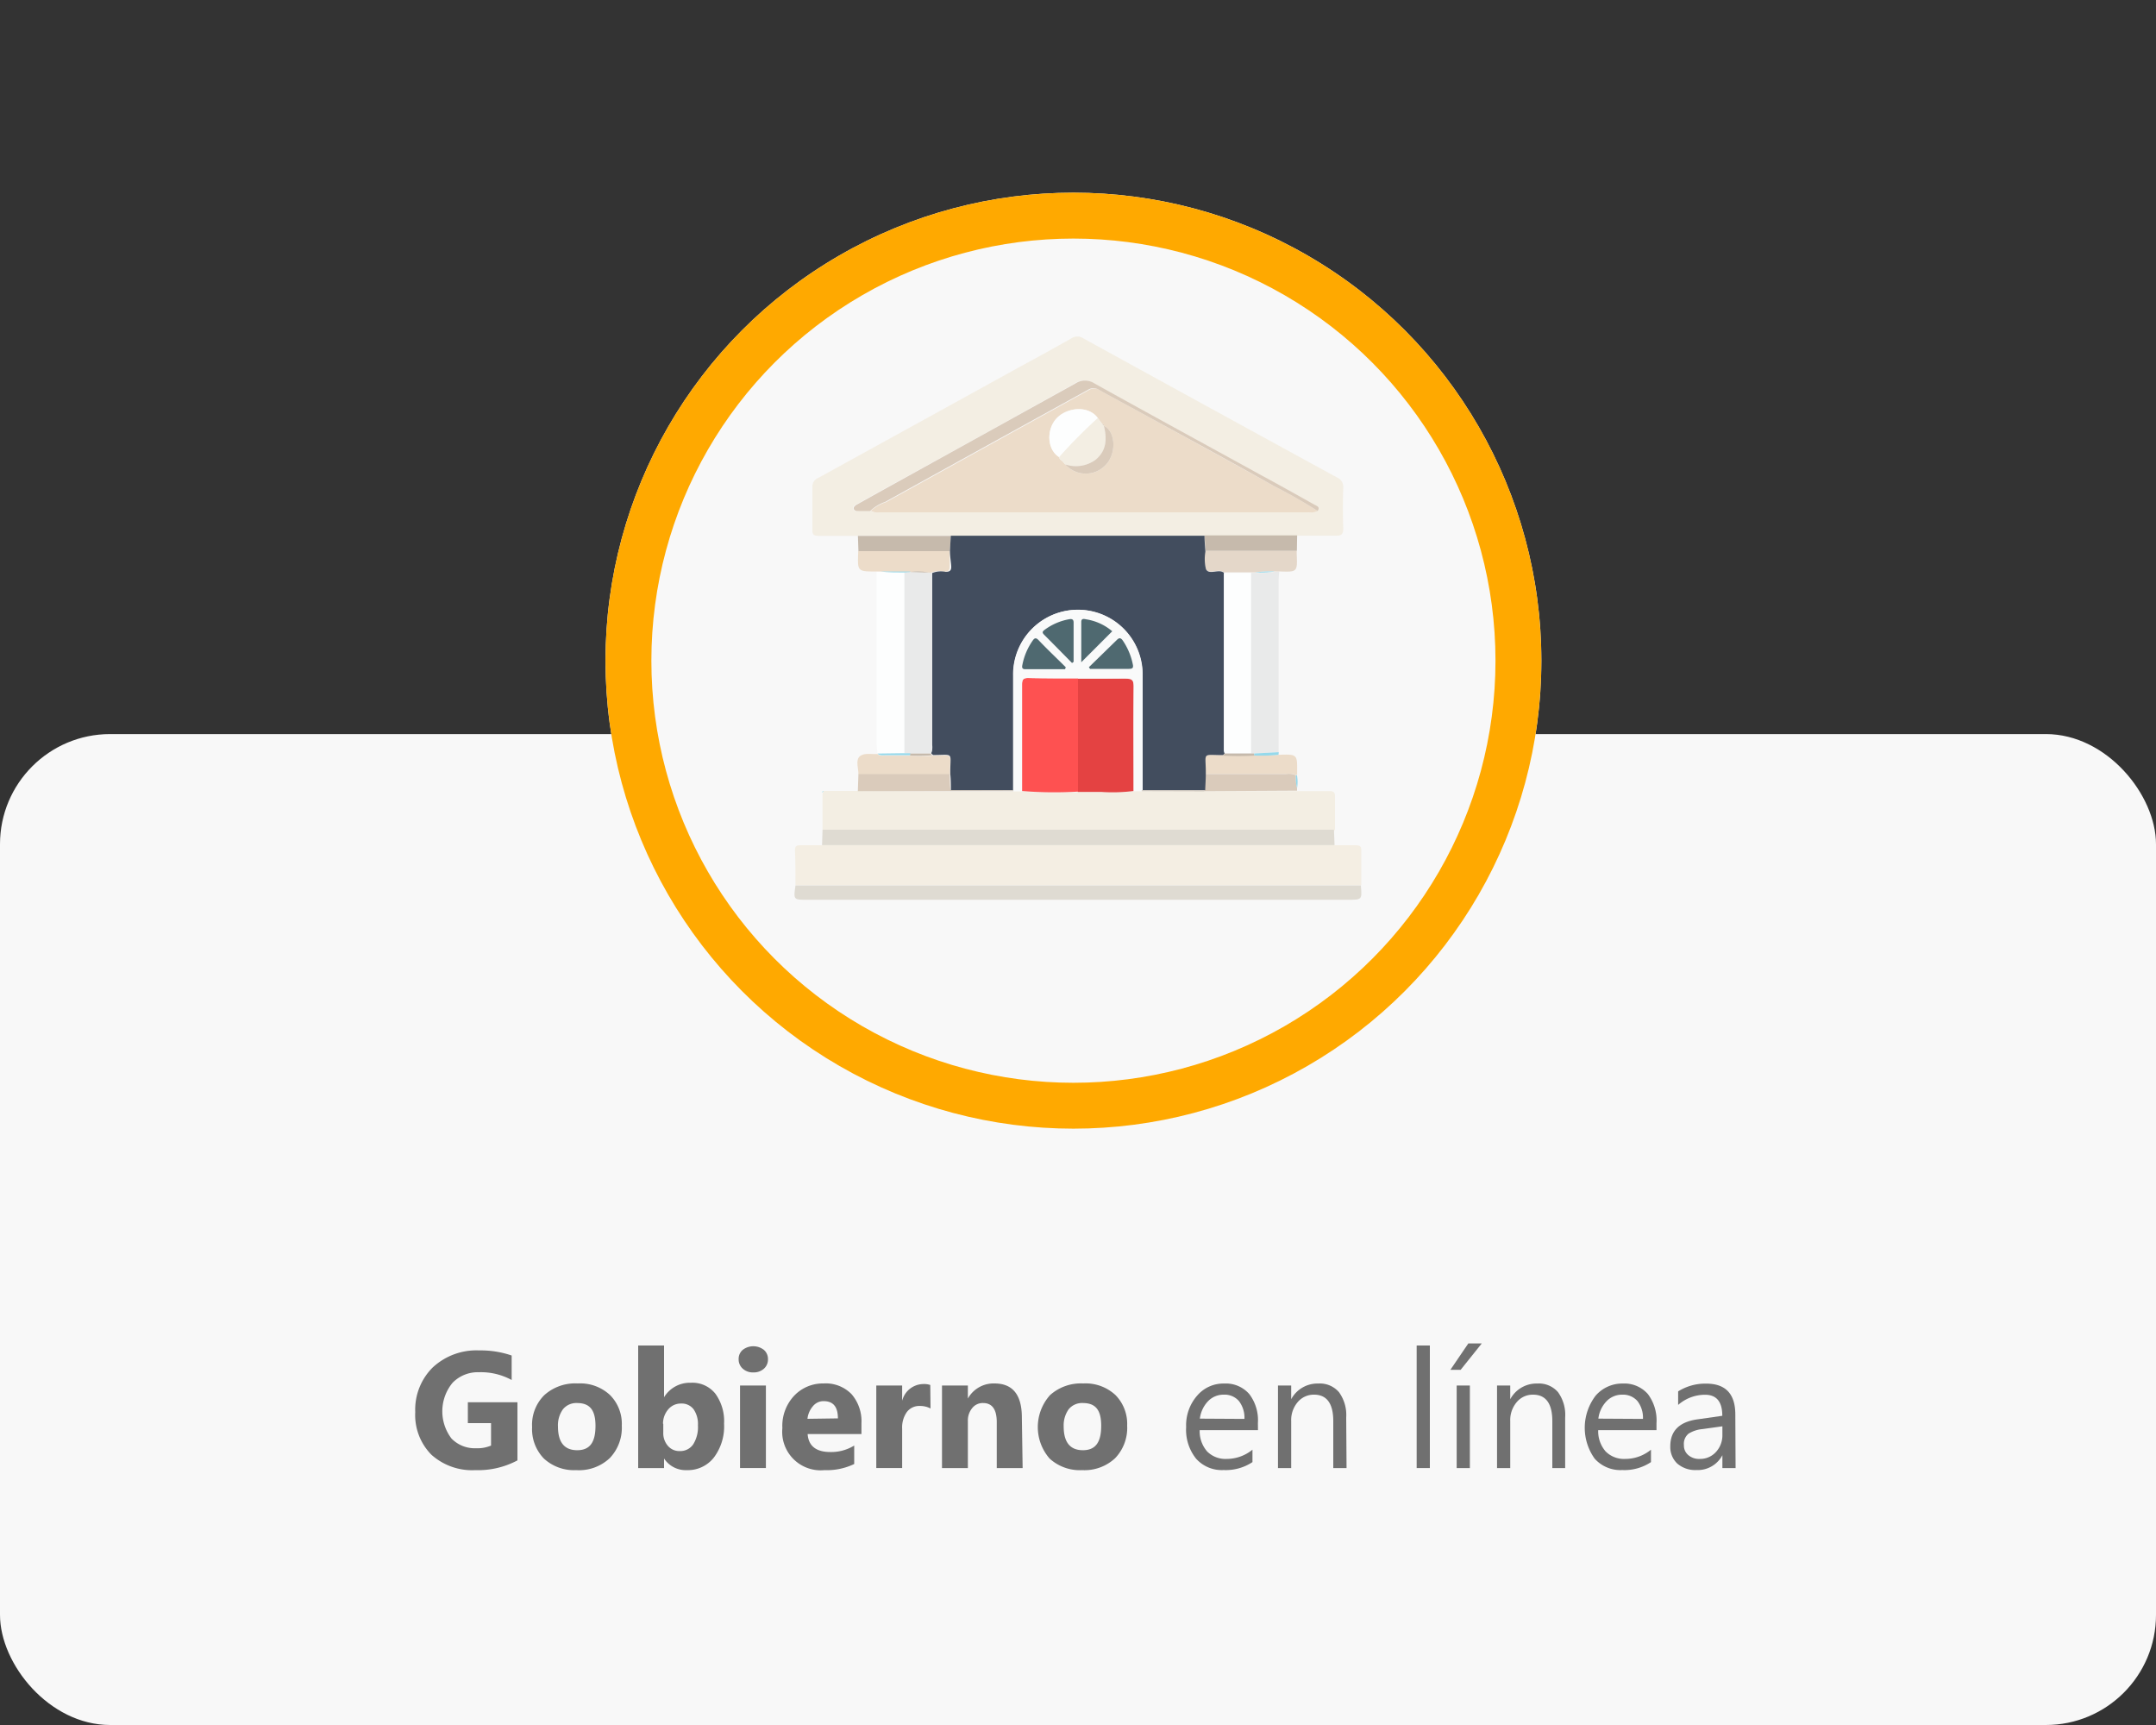 <svg xmlns="http://www.w3.org/2000/svg" viewBox="0 0 250 200"><rect x="0" y="0" width="250" height="200" fill="#333333" stroke="none"/><defs><style>.a{fill:#f8f8f8;}.b{fill:none;stroke:#ffa900;stroke-width:5.32px;}.c{isolation:isolate;}.d{fill:#707070;}.e{fill:#f3eee3;}.f{fill:#f4eee3;}.g{fill:#dfdbd2;}.h{fill:#fdfefe;}.i{fill:#e9eaea;}.j{fill:#e4d7c9;}.k{fill:#ecdcc9;}.l{fill:#dacbbb;}.m{fill:#c6baac;}.n{fill:#95d9eb;}.o{fill:#424d5e;}.p{fill:#e44242;}.q{fill:#fe5151;}.r{fill:#f9fafa;}.s{fill:#4f6970;}</style></defs><rect class="a" y="85.11" width="250" height="114.89" rx="12.77"/><circle class="a" cx="124.47" cy="76.6" r="54.26"/><circle class="b" cx="124.47" cy="76.6" r="51.6"/><g class="c"><g class="c"><path class="d" d="M60,169.32a9.68,9.68,0,0,1-4.88,1.13,7.06,7.06,0,0,1-5.1-1.79,6.55,6.55,0,0,1-1.87-4.94,6.89,6.89,0,0,1,2-5.15,7.43,7.43,0,0,1,5.43-2,11,11,0,0,1,3.75.59V160a7.43,7.43,0,0,0-3.79-.9,4.07,4.07,0,0,0-3.06,1.22,5.2,5.2,0,0,0-.13,6.46,3.74,3.74,0,0,0,2.87,1.13,3.92,3.92,0,0,0,1.72-.31V165H54.25v-2.42H60Z"/><path class="d" d="M66.83,170.45a5.16,5.16,0,0,1-3.76-1.34,4.89,4.89,0,0,1-1.37-3.65,4.84,4.84,0,0,1,1.42-3.71A5.35,5.35,0,0,1,67,160.4a5.06,5.06,0,0,1,3.74,1.35,4.72,4.72,0,0,1,1.36,3.54,5.07,5.07,0,0,1-1.4,3.77A5.18,5.18,0,0,1,66.83,170.45Zm.08-7.78a2,2,0,0,0-1.63.72,3.16,3.16,0,0,0-.58,2c0,1.83.74,2.75,2.23,2.75s2.12-.94,2.12-2.83S68.34,162.67,66.91,162.67Z"/><path class="d" d="M77,169.1h0v1.11H74V156h3v6h0a3.5,3.5,0,0,1,3.11-1.68,3.4,3.4,0,0,1,2.85,1.28,5.43,5.43,0,0,1,1,3.47A6,6,0,0,1,82.77,169a3.83,3.83,0,0,1-3.13,1.45A3,3,0,0,1,77,169.1Zm-.09-4v1a2.24,2.24,0,0,0,.54,1.54,1.73,1.73,0,0,0,1.36.6,1.81,1.81,0,0,0,1.57-.78,3.76,3.76,0,0,0,.55-2.21,3,3,0,0,0-.5-1.85,1.72,1.72,0,0,0-1.46-.67,1.88,1.88,0,0,0-1.47.66A2.52,2.52,0,0,0,76.88,165.06Z"/><path class="d" d="M87.35,159.12a1.72,1.72,0,0,1-1.23-.44,1.42,1.42,0,0,1-.47-1.09,1.36,1.36,0,0,1,.47-1.08,2,2,0,0,1,2.46,0,1.39,1.39,0,0,1,.47,1.08,1.42,1.42,0,0,1-.47,1.1A1.76,1.76,0,0,1,87.35,159.12Zm1.46,11.09h-3v-9.57h3Z"/><path class="d" d="M99.89,166.27H93.65c.1,1.39,1,2.08,2.63,2.08a5.08,5.08,0,0,0,2.77-.75v2.14a7.31,7.31,0,0,1-3.45.71,4.46,4.46,0,0,1-4.88-4.87,5.1,5.1,0,0,1,1.39-3.78,4.59,4.59,0,0,1,3.4-1.4,4.17,4.17,0,0,1,3.24,1.25A4.79,4.79,0,0,1,99.89,165Zm-2.73-1.82c0-1.37-.56-2-1.67-2a1.58,1.58,0,0,0-1.23.59,2.67,2.67,0,0,0-.63,1.46Z"/><path class="d" d="M107.9,163.3a2.62,2.62,0,0,0-1.25-.29,1.79,1.79,0,0,0-1.5.71,3.08,3.08,0,0,0-.54,1.92v4.57h-3v-9.57h3v1.77h0a2.56,2.56,0,0,1,2.53-1.94,2,2,0,0,1,.73.11Z"/><path class="d" d="M118.58,170.21h-3v-5.32q0-2.22-1.59-2.22a1.55,1.55,0,0,0-1.26.59,2.24,2.24,0,0,0-.5,1.49v5.46h-3v-9.57h3v1.51h0a3.41,3.41,0,0,1,3.08-1.75q3.18,0,3.18,3.95Z"/><path class="d" d="M125.48,170.45a5.19,5.19,0,0,1-3.77-1.34,5.55,5.55,0,0,1,.05-7.36,5.36,5.36,0,0,1,3.85-1.35,5.08,5.08,0,0,1,3.74,1.35,4.76,4.76,0,0,1,1.35,3.54,5.07,5.07,0,0,1-1.39,3.77A5.19,5.19,0,0,1,125.48,170.45Zm.07-7.78a2,2,0,0,0-1.63.72,3.22,3.22,0,0,0-.58,2c0,1.83.75,2.75,2.23,2.75s2.12-.94,2.12-2.83S127,162.67,125.55,162.67Z"/></g><g class="c"><path class="d" d="M145.87,165.81h-6.76a3.57,3.57,0,0,0,.86,2.47,3,3,0,0,0,2.26.87,4.74,4.74,0,0,0,3-1.07v1.44a5.6,5.6,0,0,1-3.34.92,4,4,0,0,1-3.19-1.31,5.35,5.35,0,0,1-1.16-3.67,5.21,5.21,0,0,1,1.27-3.64,4,4,0,0,1,3.14-1.41,3.6,3.6,0,0,1,2.91,1.22,5,5,0,0,1,1,3.37Zm-1.57-1.3a3.16,3.16,0,0,0-.64-2.07,2.2,2.2,0,0,0-1.76-.74,2.48,2.48,0,0,0-1.84.78,3.55,3.55,0,0,0-.93,2Z"/><path class="d" d="M156.14,170.21H154.6v-5.46c0-2-.74-3.05-2.22-3.05a2.43,2.43,0,0,0-1.91.87,3.21,3.21,0,0,0-.75,2.18v5.46h-1.53v-9.57h1.53v1.59h0a3.46,3.46,0,0,1,3.14-1.82,2.91,2.91,0,0,1,2.4,1,4.49,4.49,0,0,1,.84,2.93Z"/><path class="d" d="M165.8,170.21h-1.53V156h1.53Z"/><path class="d" d="M171.82,155.76l-2.45,3.06h-1.19l2.08-3.06Zm-1.38,14.45h-1.53v-9.57h1.53Z"/><path class="d" d="M181.49,170.21H180v-5.46c0-2-.74-3.05-2.23-3.05a2.41,2.41,0,0,0-1.9.87,3.21,3.21,0,0,0-.75,2.18v5.46h-1.53v-9.57h1.53v1.59h0a3.46,3.46,0,0,1,3.14-1.82,2.92,2.92,0,0,1,2.4,1,4.49,4.49,0,0,1,.83,2.93Z"/><path class="d" d="M192.08,165.81h-6.76a3.57,3.57,0,0,0,.86,2.47,3,3,0,0,0,2.26.87,4.69,4.69,0,0,0,3-1.07v1.44a5.54,5.54,0,0,1-3.33.92,4,4,0,0,1-3.19-1.31,6.13,6.13,0,0,1,.1-7.31,4.08,4.08,0,0,1,3.15-1.41,3.62,3.62,0,0,1,2.91,1.22,5.08,5.08,0,0,1,1,3.37Zm-1.57-1.3a3.16,3.16,0,0,0-.64-2.07,2.22,2.22,0,0,0-1.76-.74,2.48,2.48,0,0,0-1.84.78,3.49,3.49,0,0,0-.93,2Z"/><path class="d" d="M201.25,170.21h-1.53v-1.49h0a3.23,3.23,0,0,1-3,1.72,3.18,3.18,0,0,1-2.24-.76,2.63,2.63,0,0,1-.8-2q0-2.68,3.16-3.12l2.87-.41c0-1.62-.66-2.44-2-2.44a4.74,4.74,0,0,0-3.12,1.18v-1.57a5.92,5.92,0,0,1,3.25-.9q3.38,0,3.38,3.58Zm-1.53-4.84-2.31.32a3.66,3.66,0,0,0-1.61.53,1.52,1.52,0,0,0-.54,1.34,1.43,1.43,0,0,0,.5,1.14,1.9,1.9,0,0,0,1.33.45,2.46,2.46,0,0,0,1.88-.8,2.84,2.84,0,0,0,.75-2Z"/></g></g><path class="e" d="M99.48,62.13c-1.52,0-3,0-4.57,0-.55,0-.72-.16-.71-.71,0-1.64,0-3.29,0-4.93a1.09,1.09,0,0,1,.7-1.09q11.73-6.45,23.45-12.92c2-1.08,3.93-2.14,5.88-3.25a1.24,1.24,0,0,1,1.39,0Q140.27,47.29,155,55.34a1.21,1.21,0,0,1,.76,1.24c-.06,1.55-.06,3.11,0,4.66,0,.74-.24.89-.92.87-1.46,0-2.92,0-4.39,0l-10.74,0H110.24Zm1.42-2.9a1.62,1.62,0,0,0,1,.17h49.8a1.7,1.7,0,0,0,1-.16c.32-.45-.08-.57-.35-.72-2.14-1.2-4.28-2.38-6.43-3.57-6.36-3.49-12.74-7-19.08-10.5a2,2,0,0,0-2.22,0q-11,6.15-22.11,12.24l-3.21,1.79c-.21.11-.46.23-.37.53s.34.22.54.22c.45,0,.9,0,1.35,0Z"/><path class="f" d="M92.24,102.66c0-1.36,0-2.73-.06-4.09,0-.51.23-.58.65-.57.83,0,1.66,0,2.49,0h59.43c.81,0,1.62,0,2.43,0,.49,0,.69.11.67.63,0,1.35,0,2.69,0,4H92.24Z"/><path class="e" d="M95.5,91.7l4,0,10.74.06,7.31,0h1a45.5,45.5,0,0,0,6.5.07c.92,0,1.84.07,2.76,0a20,20,0,0,0,3.71-.11h8.27l10.74,0c1.22,0,2.43,0,3.65,0,.46,0,.63.15.62.62,0,1.3,0,2.61,0,3.91H95.38c0-1.43,0-2.86,0-4.29Z"/><path class="g" d="M95.38,96.2h59.3l.07,1.79H95.32Z"/><path class="g" d="M92.24,102.66H157.8c.14,1.66.14,1.66-1.49,1.66H93.63C92,104.33,92,104.33,92.24,102.66Z"/><path class="h" d="M101.74,87.42c0-.39-.08-.78-.08-1.16l0-20h.45c.92.08,1.85.12,2.78.11q0,10.47,0,20.95l-3.13.08Z"/><path class="i" d="M148.32,66.25c0,.39-.06.77-.06,1.16q0,9.9,0,19.8l-2.86.15-.33,0V66.41l.45,0a12,12,0,0,0,2.32-.11Z"/><path class="j" d="M148.32,66.25h-.49a13.82,13.82,0,0,0-2.32.11l-.46,0h-3.13a1.77,1.77,0,0,0-.31-.15c-.61-.15-1.48.36-1.8-.27a4.82,4.82,0,0,1-.06-2,.29.29,0,0,1,0-.09l10.61,0c0,.12,0,.23,0,.35C150.45,66.33,150.45,66.33,148.32,66.25Z"/><path class="k" d="M102.08,66.26h-.45c-2.2,0-2.2,0-2.12-2.19l0-.17h10.61c0,.57,0,1.13,0,1.69s-.13.68-.65.68a2.57,2.57,0,0,0-1.55.14l-.3,0a5.06,5.06,0,0,0-2.12-.07Z"/><path class="k" d="M101.74,87.42h0c.27.26.61.18.92.19,1,0,1.94,0,2.91,0a16,16,0,0,0,2.59,0c2.49,0,2-.4,2,2a1,1,0,0,1,0,.17H99.54c0-.72-.35-1.66.16-2.09S101,87.47,101.74,87.42Z"/><path class="k" d="M148.26,87.51c2.17-.07,2.17-.07,2.15,2,0,.12,0,.23,0,.35l-.12,0a2.12,2.12,0,0,0-1.14-.14h-9.37a1,1,0,0,1,0-.17c0-2.41-.45-2,2-2a34,34,0,0,0,3.64,0A20.6,20.6,0,0,0,148.26,87.51Z"/><path class="l" d="M99.54,89.74h10.6c0,.63,0,1.26.07,1.9,0,0,0,.06,0,.09l-10.74,0C99.49,91,99.51,90.39,99.54,89.74Z"/><path class="l" d="M139.77,89.74h9.36a2.11,2.11,0,0,1,1.14.14,4.6,4.6,0,0,0,.13,1.48c0,.1,0,.21,0,.31l-10.75.06v-.1Z"/><path class="m" d="M150.38,63.86l-10.61,0c0-.6-.07-1.2-.11-1.79l10.75,0Z"/><path class="m" d="M110.15,63.9H99.54l-.06-1.77,10.77,0C110.22,62.71,110.18,63.31,110.15,63.9Z"/><path class="n" d="M148.25,87.51a19.08,19.08,0,0,1-2.83.09,2,2,0,0,0,0-.24l2.86-.15Z"/><path class="n" d="M150.4,91.37a4.9,4.9,0,0,1-.13-1.48l.12,0A4.21,4.21,0,0,1,150.4,91.37Z"/><path class="n" d="M95.5,91.7l-.14.21C95.34,91.79,95.37,91.72,95.5,91.7Z"/><path class="o" d="M110.15,63.9l.1-1.79h29.42c0,.6.06,1.2.1,1.8,0,0,0,.05,0,.08a4.86,4.86,0,0,0,.07,2c.31.62,1.18.12,1.79.27a1.77,1.77,0,0,1,.31.15q0,10.31,0,20.6a1.3,1.3,0,0,0,.08.34l-.2.2c-2.48,0-2-.39-2,2l0,.17c0,.64-.05,1.27-.07,1.9h-7.25c0-4.43,0-8.85,0-13.27a7.48,7.48,0,1,0-15-.31v.31c0,4.42,0,8.84,0,13.27h-7.24c0-.64,0-1.27-.07-1.9a1.1,1.1,0,0,0,0-.18c0-2.4.46-2-2-2l-.21-.19a2,2,0,0,0,.11-1q0-9.37,0-18.75c0-.38,0-.77,0-1.16a2.68,2.68,0,0,1,1.56-.14c.51,0,.68-.18.65-.67S110.15,64.47,110.15,63.9Z"/><path class="k" d="M152.78,59.24a1.69,1.69,0,0,1-1,.16h-49.8a1.63,1.63,0,0,1-1-.17,4.78,4.78,0,0,1,1.74-1l23.53-13a1.12,1.12,0,0,1,1.24,0c1.46.82,2.94,1.6,4.4,2.4,5.31,2.92,10.63,5.82,15.92,8.77A54.75,54.75,0,0,1,152.78,59.24ZM128,49.36c0-.1,0-.22-.18-.18l-.54-.73c-1.06-1.42-3.36-1.21-4.56-.16-1.42,1.24-1.38,3.76.08,4.67,0,.33.4.43.54.69l.18.19h0a3.17,3.17,0,0,0,4.47.29,2.85,2.85,0,0,0,.41-.44c1.11-1.44.85-3.72-.4-4.33Z"/><path class="l" d="M152.78,59.24a57.16,57.16,0,0,0-5.05-2.88c-5.29-3-10.61-5.85-15.92-8.77-1.46-.8-2.94-1.58-4.4-2.4a1.14,1.14,0,0,0-1.24,0q-11.76,6.48-23.53,13a4.67,4.67,0,0,0-1.74,1.06H99.55c-.2,0-.46,0-.54-.23s.16-.42.37-.53l3.21-1.79q11.05-6.11,22.11-12.24a2,2,0,0,1,2.22,0c6.34,3.53,12.72,7,19.08,10.5,2.15,1.17,4.3,2.36,6.43,3.56C152.71,58.67,153.11,58.79,152.78,59.24Z"/><path class="p" d="M131.44,91.71a19.27,19.27,0,0,1-3.72.11c-.91,0-1.83,0-2.75,0l0-13.13c1.86,0,3.71,0,5.56,0,.76,0,.92.2.92.94C131.4,83.59,131.44,87.65,131.44,91.71Z"/><path class="q" d="M125,78.64q0,6.57,0,13.14a45.48,45.48,0,0,1-6.5-.07c0-.18,0-.36,0-.53,0-3.94,0-7.88,0-11.83,0-.58.16-.76.75-.74C121.14,78.65,123.05,78.64,125,78.64Z"/><path class="r" d="M125,78.65c-1.92,0-3.82,0-5.73-.05-.59,0-.75.17-.75.75,0,3.94,0,7.88,0,11.82,0,.18,0,.36,0,.54h-1a.07.07,0,0,0-.05-.08q0-6.63,0-13.27a7.48,7.48,0,0,1,15-.31,1.6,1.6,0,0,1,0,.31c0,4.43,0,8.85,0,13.27a.07.07,0,0,0,0,.09h-1c0-4.06,0-8.12,0-12.18,0-.74-.16-1-.92-.94C128.66,78.67,126.81,78.64,125,78.65Zm-.65-1.78.22-.13V72.21c0-.36-.16-.48-.49-.42A6.75,6.75,0,0,0,121.11,73c-.24.18-.29.31,0,.55q1.64,1.64,3.25,3.29Zm1.07-.09L129,73.2a6.08,6.08,0,0,0-3-1.39c-.25,0-.59-.14-.59.3,0,1.55,0,3.11,0,4.67Zm.87.58.15.24h4.48c.35,0,.57,0,.48-.5a7.5,7.5,0,0,0-1.22-2.86c-.22-.29-.37-.31-.63,0-1.08,1.07-2.17,2.12-3.25,3.17Zm-2.75.24.08-.24c-1-1-2.12-2.09-3.16-3.15-.29-.3-.46-.24-.68.08a7.26,7.26,0,0,0-1.2,2.85c-.06.31,0,.46.35.46Z"/><path class="m" d="M117.46,91.64a.07.07,0,0,1,.05.08l-7.31,0a.31.31,0,0,1,0-.1Z"/><path class="m" d="M132.4,91.72a.07.07,0,0,1,0-.08h7.25v.1Z"/><path class="i" d="M108,66.4c0,.39.06.78.06,1.16V86.31a2.12,2.12,0,0,1-.11,1.06h-2.36l-.72-.05,0-20.95.69-.05,2.13.06Z"/><path class="n" d="M104.84,87.33l.73,0,0,.23h-2.91c-.31,0-.65.07-.91-.19Z"/><path class="n" d="M105.55,66.32l-.69.05c-.93,0-1.86,0-2.78-.11l3.48,0Z"/><path class="h" d="M142,87.36a1.89,1.89,0,0,1-.09-.34l0-20.6h3.13v20.9Z"/><path class="m" d="M142,87.36l3.07,0,.33,0c0,.08,0,.16.05.25a34.16,34.16,0,0,1-3.65,0Z"/><path class="n" d="M145.51,66.37a13.77,13.77,0,0,1,2.32-.11A12,12,0,0,1,145.51,66.37Z"/><path class="m" d="M105.55,66.32h0a5,5,0,0,1,2.11.07Z"/><path class="m" d="M105.54,87.6l0-.23h2.36l.21.19A16,16,0,0,1,105.54,87.6Z"/><path class="e" d="M123.34,53.65c-.14-.26-.49-.36-.54-.69a61.49,61.49,0,0,1,4.48-4.51l.54.73.18.18h0c.35,1.46.36,2.82-.93,3.92a3.86,3.86,0,0,1-3.55.56h0Z"/><path class="h" d="M127.29,48.46A59.57,59.57,0,0,0,122.8,53c-1.46-.91-1.5-3.42-.07-4.67C123.92,47.24,126.22,47,127.29,48.46Z"/><path class="l" d="M123.52,53.84a3.86,3.86,0,0,0,3.55-.56c1.29-1.1,1.28-2.46.93-3.92,1.26.61,1.51,2.89.4,4.33a3.17,3.17,0,0,1-4.44.56A2.85,2.85,0,0,1,123.52,53.84Z"/><path class="l" d="M128,49.36l-.18-.18C128,49.14,128,49.26,128,49.36Z"/><path class="l" d="M123.34,53.65l.18.19Z"/><path class="s" d="M124.31,76.87q-1.62-1.65-3.25-3.29c-.24-.24-.18-.37.06-.55A6.78,6.78,0,0,1,124,71.79c.34-.06.5.06.49.42v4.53Z"/><path class="s" d="M125.38,76.78V72.1c0-.44.35-.34.59-.29a6.1,6.1,0,0,1,3,1.38Z"/><path class="s" d="M126.26,77.36l3.25-3.17c.26-.26.42-.24.63,0a7.5,7.5,0,0,1,1.22,2.86c.1.45-.13.5-.48.5H126.4Z"/><path class="s" d="M123.5,77.59h-4.61c-.32,0-.41-.15-.35-.45a7.31,7.31,0,0,1,1.2-2.86c.22-.32.38-.37.68-.07,1,1.06,2.11,2.1,3.16,3.15Z"/></svg>